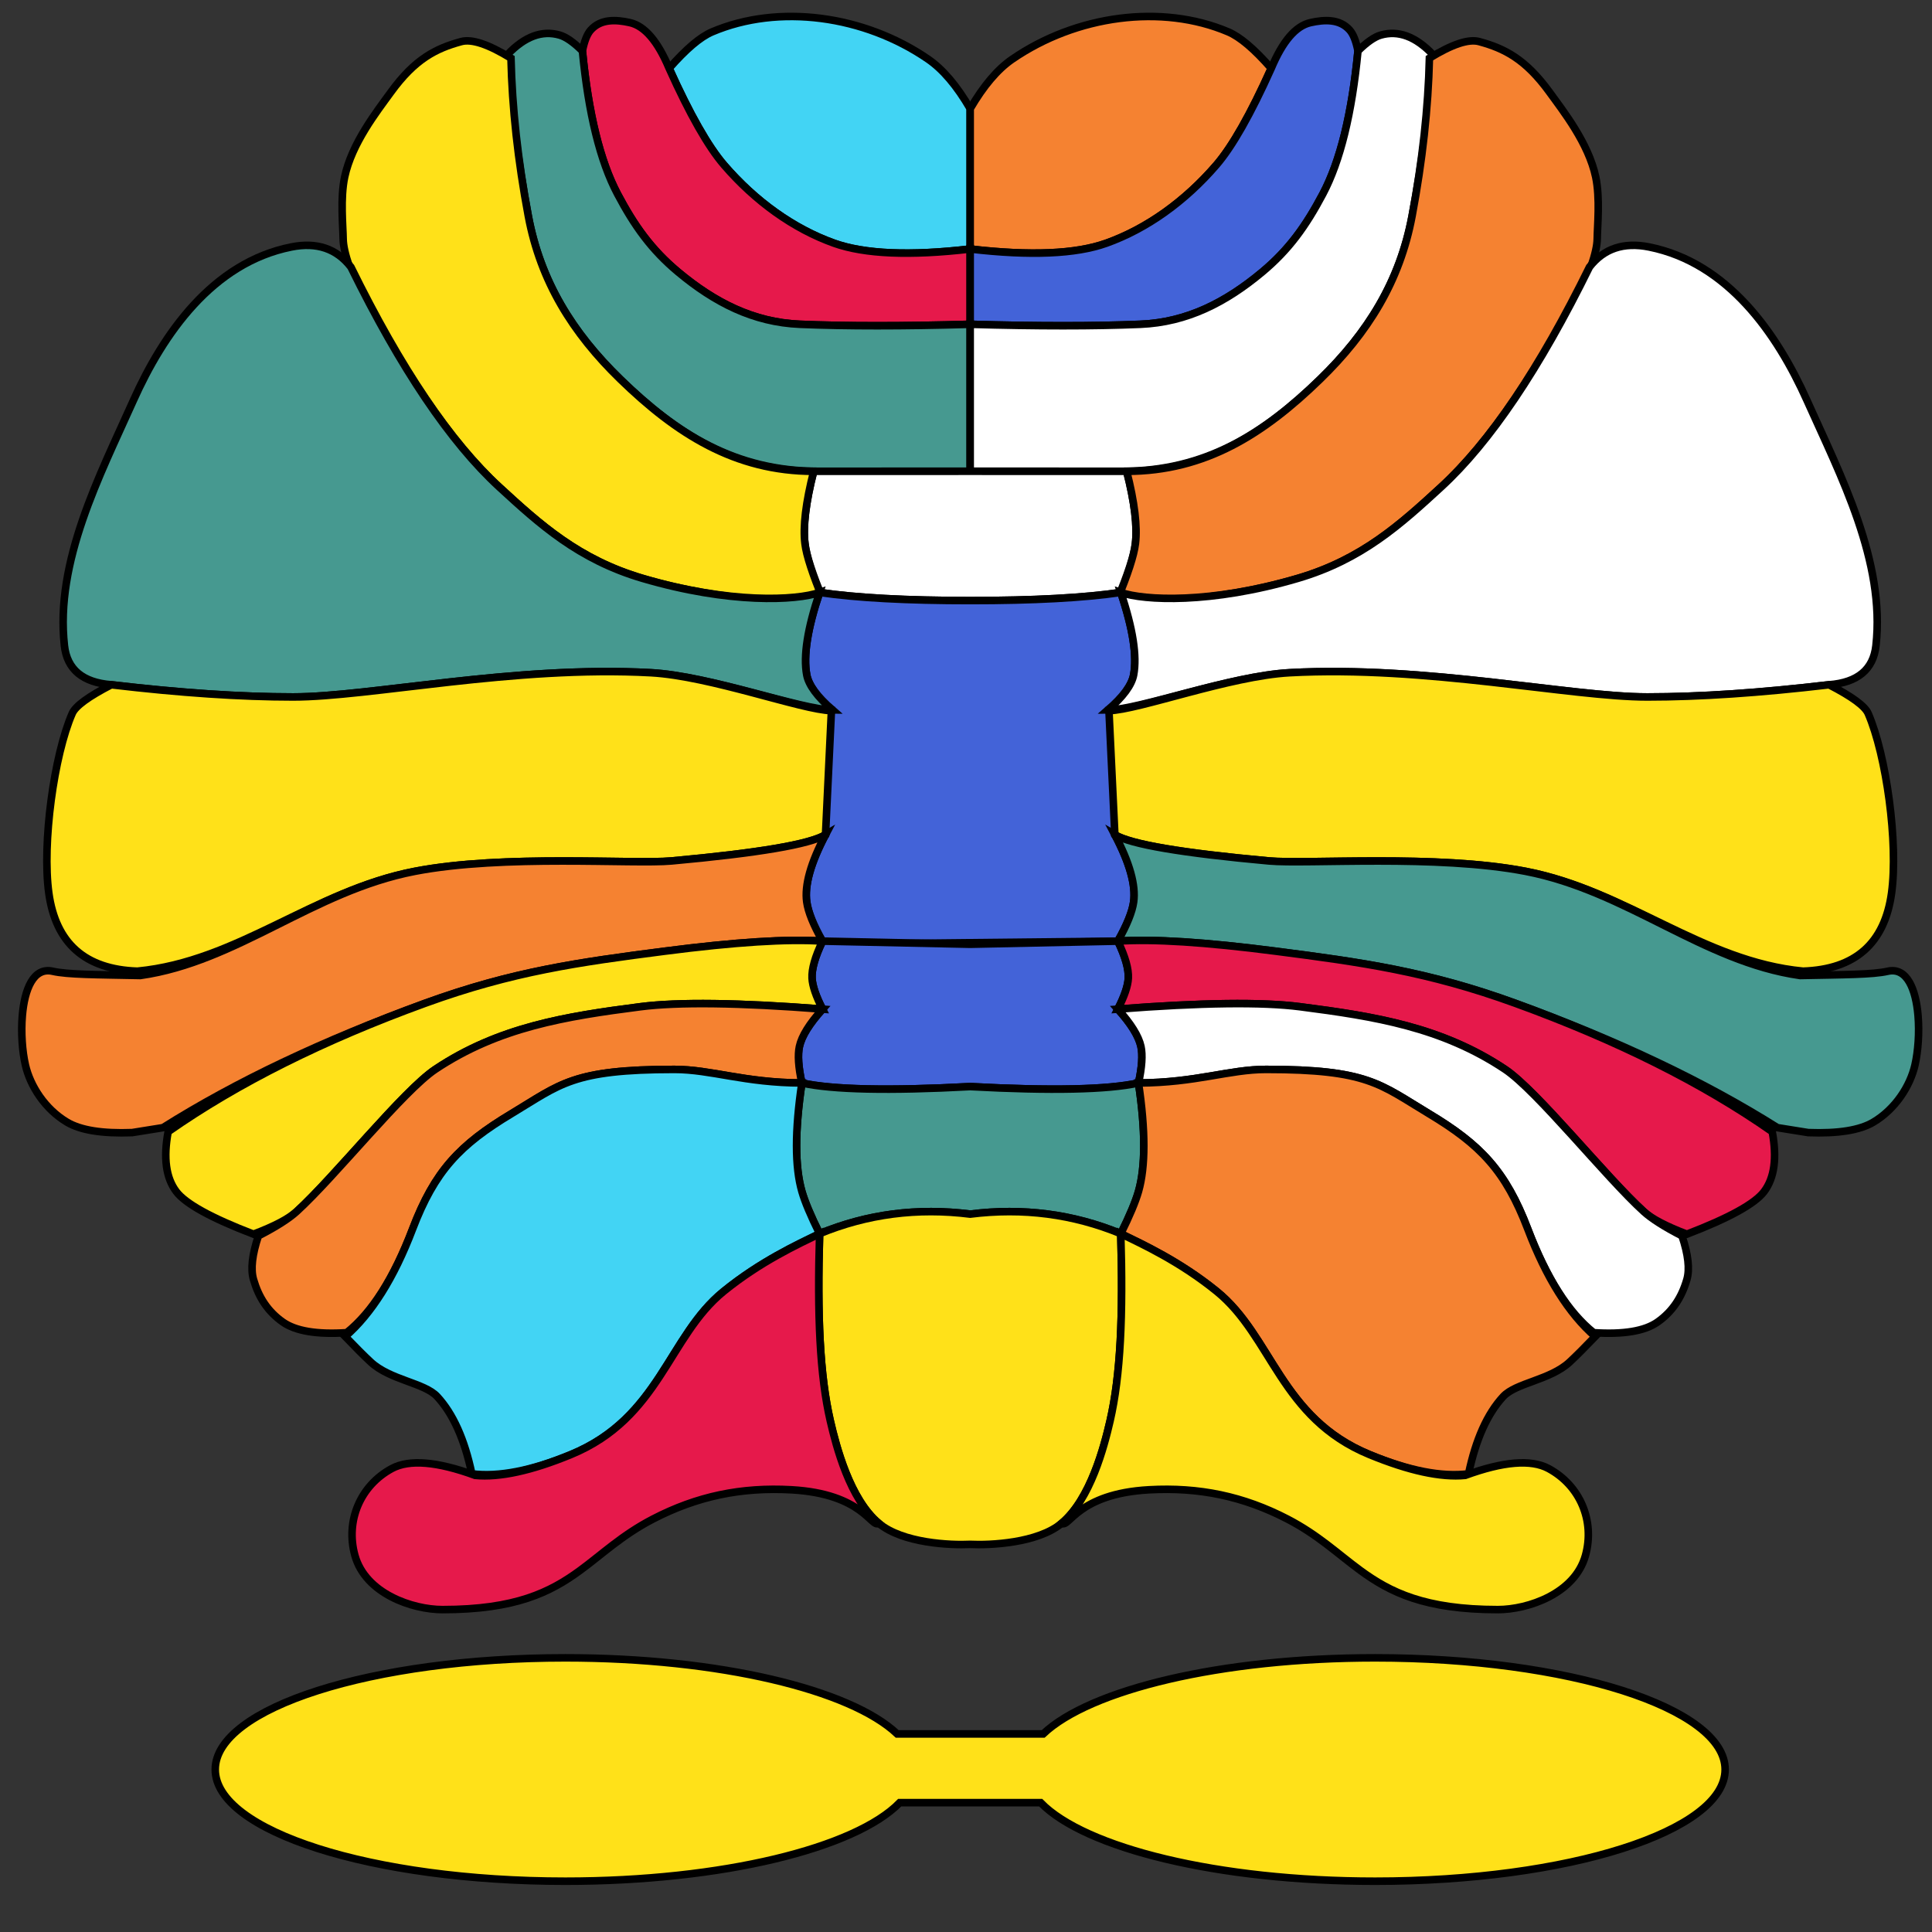 <?xml version="1.0" encoding="utf-8" ?>
<svg baseProfile="full" font-family="Helvetica" font-size="9" height="256" stroke="black" stroke-width="1" version="1.1" width="256" xmlns="http://www.w3.org/2000/svg" xmlns:ev="http://www.w3.org/2001/xml-events" xmlns:xlink="http://www.w3.org/1999/xlink">
  <rect width="100%" height="100%" fill="#333333" stroke="none"/>
  <defs/>
  <g>
    <path d="M 118.886, 229.754 C 112.707, 223.896 95.342, 219.673 74.909, 219.673 C 49.307, 219.673 28.522, 226.303 28.522, 234.471 C 28.522, 242.638 49.307, 249.269 74.909, 249.269 C 95.721, 249.269 113.350, 244.888 119.218, 238.861 L 137.893, 238.861 C 143.762, 244.888 161.390, 249.269 182.202, 249.269 C 207.804, 249.269 228.589, 242.638 228.589, 234.471 C 228.589, 226.303 207.804, 219.673 182.202, 219.673 C 161.769, 219.673 144.404, 223.896 138.225, 229.754 L 118.886, 229.754 Z" fill="rgb(255, 225, 25)"/>
  </g>
  <g>
    <path d="M 128.555, 14.400 Q 125.904, 9.851 122.992, 7.849 C 114.509, 2.013 103.178, 0.473 94.357, 4.226 Q 92.020, 5.221 88.664, 9.056 Q 92.771, 18.187 95.944, 21.869 C 100.086, 26.676 105.152, 30.310 110.523, 32.228 Q 116.579, 34.390 128.555, 32.995 Z" fill="rgb(66, 212, 244)"/>
  </g>
  <g>
    <path d="M 128.555, 14.400 Q 131.207, 9.851 134.119, 7.849 C 142.602, 2.013 153.933, 0.473 162.754, 4.226 Q 165.090, 5.221 168.446, 9.056 Q 164.339, 18.187 161.167, 21.869 C 157.025, 26.676 151.959, 30.310 146.588, 32.228 Q 140.532, 34.390 128.555, 32.995 Z" fill="rgb(245, 130, 49)"/>
  </g>
  <g>
    <path d="M 128.555, 32.995 Q 116.579, 34.390 110.523, 32.228 C 105.152, 30.310 100.086, 26.676 95.944, 21.869 Q 92.771, 18.187 88.664, 9.056 Q 86.400, 3.660 83.469, 3.000 C 81.608, 2.582 79.611, 2.488 78.279, 3.974 Q 77.564, 4.771 77.173, 6.750 Q 78.373, 19.183 81.826, 25.705 C 84.060, 29.926 86.311, 33.090 89.882, 36.064 C 94.682, 40.061 99.809, 42.712 105.996, 42.970 Q 115.204, 43.354 128.555, 42.970 Z" fill="rgb(230, 25, 75)"/>
  </g>
  <g>
    <path d="M 128.555, 32.995 Q 140.532, 34.390 146.588, 32.228 C 151.959, 30.310 157.025, 26.676 161.167, 21.869 Q 164.339, 18.187 168.446, 9.056 Q 170.710, 3.660 173.641, 3.000 C 175.502, 2.582 177.500, 2.488 178.831, 3.974 Q 179.547, 4.771 179.938, 6.750 Q 178.738, 19.183 175.285, 25.705 C 173.051, 29.926 170.799, 33.090 167.228, 36.064 C 162.428, 40.061 157.302, 42.712 151.114, 42.970 Q 141.906, 43.354 128.555, 42.970 Z" fill="rgb(67, 99, 216)"/>
  </g>
  <g>
    <path d="M 128.555, 42.970 Q 115.204, 43.354 105.996, 42.970 C 99.809, 42.712 94.682, 40.061 89.882, 36.064 C 86.311, 33.090 84.060, 29.926 81.826, 25.705 Q 78.373, 19.183 77.173, 6.750 Q 75.412, 5.008 74.147, 4.646 Q 70.662, 3.651 67.274, 7.199 Q 67.935, 17.595 70.005, 28.635 C 71.625, 37.275 75.853, 44.095 82.196, 50.255 C 89.622, 57.468 97.376, 62.445 108.416, 62.445 Q 115.316, 62.445 128.555, 62.445 Z" fill="rgb(70, 153, 144)"/>
  </g>
  <g>
    <path d="M 128.555, 42.970 Q 141.906, 43.354 151.114, 42.970 C 157.302, 42.712 162.428, 40.061 167.228, 36.064 C 170.799, 33.090 173.051, 29.926 175.285, 25.705 Q 178.738, 19.183 179.938, 6.750 Q 181.698, 5.008 182.964, 4.646 Q 186.448, 3.651 189.837, 7.199 Q 189.175, 17.595 187.105, 28.635 C 185.485, 37.275 181.257, 44.095 174.915, 50.255 C 167.489, 57.468 159.735, 62.445 148.695, 62.445 Q 141.795, 62.445 128.555, 62.445 Z" fill="rgb(255, 255, 255)"/>
  </g>
  <g>
    <path d="M 128.555, 62.445 Q 141.795, 62.445 149.292, 62.451 Q 150.867, 68.636 150.448, 72.036 Q 150.157, 74.403 148.509, 78.505 Q 141.153, 79.580 128.555, 79.580 Q 115.958, 79.580 108.602, 78.505 Q 106.953, 74.403 106.662, 72.036 Q 106.243, 68.636 107.819, 62.451 Q 115.316, 62.445 128.555, 62.445 Z" fill="rgb(255, 255, 255)"/>
  </g>
  <g>
    <path d="M 107.819, 62.451 C 97.376, 62.445 89.622, 57.468 82.196, 50.255 C 75.853, 44.095 71.625, 37.275 70.005, 28.635 Q 67.935, 17.595 67.706, 7.705 Q 63.207, 4.942 61.117, 5.510 C 57.794, 6.411 54.993, 7.796 51.783, 12.222 C 49.938, 14.766 46.617, 18.989 45.672, 23.442 C 45.069, 26.282 45.454, 29.969 45.472, 31.657 Q 45.486, 32.961 46.273, 35.263 Q 56.444, 55.615 66.165, 64.545 C 71.523, 69.467 76.650, 74.139 85.156, 76.640 C 96.686, 80.032 105.503, 79.580 109.120, 79.580 Q 106.953, 74.403 106.662, 72.036 Q 106.243, 68.636 107.819, 62.451 Z" fill="rgb(255, 225, 25)"/>
  </g>
  <g>
    <path d="M 149.292, 62.451 C 159.735, 62.445 167.489, 57.468 174.915, 50.255 C 181.257, 44.095 185.485, 37.275 187.105, 28.635 Q 189.175, 17.595 189.405, 7.705 Q 193.903, 4.942 195.994, 5.510 C 199.317, 6.411 202.118, 7.796 205.327, 12.222 C 207.172, 14.766 210.493, 18.989 211.438, 23.442 C 212.041, 26.282 211.657, 29.969 211.639, 31.657 Q 211.624, 32.961 210.837, 35.263 Q 200.666, 55.615 190.945, 64.545 C 185.587, 69.467 180.461, 74.139 171.955, 76.640 C 160.425, 80.032 151.607, 79.580 147.991, 79.580 Q 150.157, 74.403 150.448, 72.036 Q 150.867, 68.636 149.292, 62.451 Z" fill="rgb(245, 130, 49)"/>
  </g>
  <g>
    <path d="M 128.555, 79.580 Q 141.153, 79.580 148.509, 78.505 Q 150.918, 85.668 150.214, 89.428 Q 149.836, 91.438 146.942, 94.166 Q 150.214, 101.180 149.743, 105.410 Q 149.526, 107.371 147.726, 110.611 Q 150.675, 116.204 150.214, 119.512 Q 149.938, 121.481 148.117, 124.707 L 108.994, 125.120 Q 107.172, 121.481 106.897, 119.512 Q 106.435, 116.204 109.385, 110.611 Q 107.585, 107.371 107.367, 105.410 Q 106.897, 101.180 110.168, 94.166 Q 107.274, 91.438 106.897, 89.428 Q 106.192, 85.668 108.602, 78.505 Q 115.958, 79.580 128.555, 79.580 Z" fill="rgb(67, 99, 216)"/>
  </g>
  <g>
    <path d="M 108.602, 78.505 C 105.503, 79.580 96.686, 80.032 85.156, 76.640 C 76.650, 74.139 71.523, 69.467 66.165, 64.545 Q 56.444, 55.615 46.496, 35.381 Q 43.649, 31.715 38.599, 32.725 C 28.140, 34.817 21.620, 44.257 17.681, 53.044 C 13.163, 63.122 7.284, 74.423 8.538, 85.560 Q 9.070, 90.284 14.748, 90.735 Q 28.462, 92.351 38.833, 92.351 C 48.958, 92.351 68.218, 88.153 86.243, 89.140 C 94.140, 89.573 106.244, 94.079 110.319, 94.079 Q 107.274, 91.438 106.897, 89.428 Q 106.192, 85.668 108.602, 78.505 Z" fill="rgb(70, 153, 144)"/>
  </g>
  <g>
    <path d="M 110.168, 94.166 C 106.244, 94.079 94.140, 89.573 86.243, 89.140 C 68.218, 88.153 48.958, 92.351 38.833, 92.351 Q 28.462, 92.351 14.748, 90.735 Q 10.210, 93.073 9.573, 94.530 C 7.158, 100.050 5.561, 111.761 6.468, 118.335 Q 7.848, 128.340 18.198, 128.685 C 31.481, 127.420 41.465, 118.066 54.941, 115.460 C 66.737, 113.179 83.921, 114.540 88.980, 114.080 Q 106.239, 112.511 109.385, 110.611 Z" fill="rgb(255, 225, 25)"/>
  </g>
  <g>
    <path d="M 109.385, 110.611 Q 106.239, 112.511 88.980, 114.080 C 83.921, 114.540 66.737, 113.179 54.941, 115.460 C 41.465, 118.066 31.481, 127.420 18.600, 129.260 C 12.739, 129.141 8.991, 129.152 6.975, 128.696 C 4.420, 128.119 3.251, 131.103 2.959, 134.574 C 2.770, 136.827 2.950, 139.285 3.363, 141.105 C 3.998, 143.904 5.968, 146.965 8.883, 148.695 Q 11.586, 150.299 17.508, 150.075 L 21.592, 149.420 Q 36.081, 140.300 56.321, 132.940 C 67.939, 128.715 76.728, 127.504 88.061, 126.040 Q 102.036, 124.234 108.994, 124.707 Q 107.172, 121.481 106.897, 119.512 Q 106.435, 116.204 109.385, 110.611 Z" fill="rgb(245, 130, 49)"/>
  </g>
  <g>
    <path d="M 148.509, 78.505 C 151.607, 79.580 160.425, 80.032 171.955, 76.640 C 180.461, 74.139 185.587, 69.467 190.945, 64.545 Q 200.666, 55.615 210.614, 35.381 Q 213.461, 31.715 218.511, 32.725 C 228.971, 34.817 235.491, 44.257 239.430, 53.044 C 243.947, 63.122 249.826, 74.423 248.572, 85.560 Q 248.041, 90.284 242.362, 90.735 Q 228.648, 92.351 218.277, 92.351 C 208.153, 92.351 188.893, 88.153 170.867, 89.140 C 162.970, 89.573 150.866, 94.079 146.792, 94.079 Q 149.836, 91.438 150.214, 89.428 Q 150.918, 85.668 148.509, 78.505 Z" fill="rgb(255, 255, 255)"/>
  </g>
  <g>
    <path d="M 146.942, 94.166 C 150.866, 94.079 162.970, 89.573 170.867, 89.140 C 188.893, 88.153 208.153, 92.351 218.277, 92.351 Q 228.648, 92.351 242.362, 90.735 Q 246.901, 93.073 247.537, 94.530 C 249.952, 100.050 251.549, 111.761 250.642, 118.335 Q 249.262, 128.340 238.912, 128.685 C 225.630, 127.420 215.646, 118.066 202.170, 115.460 C 190.373, 113.179 173.190, 114.540 168.130, 114.080 Q 150.872, 112.511 147.726, 110.611 Z" fill="rgb(255, 225, 25)"/>
  </g>
  <g>
    <path d="M 147.726, 110.611 Q 150.872, 112.511 168.130, 114.080 C 173.190, 114.540 190.373, 113.179 202.170, 115.460 C 215.646, 118.066 225.630, 127.420 238.510, 129.260 C 244.372, 129.141 248.119, 129.152 250.135, 128.696 C 252.690, 128.119 253.860, 131.103 254.152, 134.574 C 254.341, 136.827 254.160, 139.285 253.747, 141.105 C 253.113, 143.904 251.143, 146.965 248.227, 148.695 Q 245.525, 150.299 239.602, 150.075 L 235.518, 149.420 Q 221.030, 140.300 200.790, 132.940 C 189.171, 128.715 180.383, 127.504 169.050, 126.040 Q 155.075, 124.234 148.117, 124.707 Q 149.938, 121.481 150.214, 119.512 Q 150.675, 116.204 147.726, 110.611 Z" fill="rgb(70, 153, 144)"/>
  </g>
  <g>
    <path d="M 128.555, 125.120 L 148.117, 124.707 Q 149.602, 127.794 149.509, 129.618 Q 149.429, 131.155 148.117, 133.712 Q 150.738, 136.624 151.182, 138.662 Q 151.550, 140.349 150.857, 143.501 Q 144.711, 144.847 128.555, 143.980 Q 112.400, 144.847 106.253, 143.501 Q 105.560, 140.349 105.928, 138.662 Q 106.372, 136.624 108.994, 133.712 Q 107.681, 131.155 107.602, 129.618 Q 107.508, 127.794 108.994, 124.707 Z" fill="rgb(67, 99, 216)"/>
  </g>
  <g>
    <path d="M 108.994, 124.707 Q 102.036, 124.234 88.061, 126.040 C 76.728, 127.504 67.939, 128.715 56.321, 132.940 Q 36.081, 140.300 22.281, 149.960 Q 21.309, 155.176 23.357, 157.888 Q 25.186, 160.311 33.589, 163.533 Q 37.741, 161.958 39.300, 160.540 C 44.361, 155.940 53.440, 144.520 57.701, 141.680 C 66.060, 136.107 74.906, 134.678 84.840, 133.400 Q 92.396, 132.428 108.994, 133.712 Q 107.681, 131.155 107.602, 129.618 Q 107.508, 127.794 108.994, 124.707 Z" fill="rgb(255, 225, 25)"/>
  </g>
  <g>
    <path d="M 108.994, 133.712 Q 92.396, 132.428 84.840, 133.400 C 74.906, 134.678 66.060, 136.107 57.701, 141.680 C 53.440, 144.520 44.361, 155.940 39.300, 160.540 Q 37.741, 161.958 34.241, 163.760 Q 32.997, 167.480 33.589, 169.531 C 34.267, 171.885 35.461, 173.759 37.470, 175.177 Q 40.019, 176.975 45.937, 176.588 Q 50.979, 172.546 54.658, 162.886 C 57.609, 155.142 60.906, 151.687 67.806, 147.547 C 74.272, 143.668 75.841, 141.703 89.354, 141.703 C 94.239, 141.703 98.619, 143.474 106.253, 143.501 Q 105.560, 140.349 105.928, 138.662 Q 106.372, 136.624 108.994, 133.712 Z" fill="rgb(245, 130, 49)"/>
  </g>
  <g>
    <path d="M 148.117, 124.707 Q 155.075, 124.234 169.050, 126.040 C 180.383, 127.504 189.171, 128.715 200.790, 132.940 Q 221.030, 140.300 234.830, 149.960 Q 235.801, 155.176 233.754, 157.888 Q 231.924, 160.311 223.522, 163.533 Q 219.370, 161.958 217.810, 160.540 C 212.750, 155.940 203.671, 144.520 199.410, 141.680 C 191.051, 136.107 182.205, 134.678 172.270, 133.400 Q 164.715, 132.428 148.117, 133.712 Q 149.429, 131.155 149.509, 129.618 Q 149.602, 127.794 148.117, 124.707 Z" fill="rgb(230, 25, 75)"/>
  </g>
  <g>
    <path d="M 148.117, 133.712 Q 164.715, 132.428 172.270, 133.400 C 182.205, 134.678 191.051, 136.107 199.410, 141.680 C 203.671, 144.520 212.750, 155.940 217.810, 160.540 Q 219.370, 161.958 222.870, 163.760 Q 224.113, 167.480 223.522, 169.531 C 222.844, 171.885 221.649, 173.759 219.641, 175.177 Q 217.092, 176.975 211.173, 176.588 Q 206.132, 172.546 202.452, 162.886 C 199.502, 155.142 196.204, 151.687 189.304, 147.547 C 182.839, 143.668 181.270, 141.703 167.757, 141.703 C 162.872, 141.703 158.492, 143.474 150.857, 143.501 Q 151.550, 140.349 151.182, 138.662 Q 150.738, 136.624 148.117, 133.712 Z" fill="rgb(255, 255, 255)"/>
  </g>
  <g>
    <path d="M 128.555, 143.980 Q 144.711, 144.847 150.857, 143.501 Q 152.271, 152.959 150.855, 157.878 Q 150.264, 159.930 148.509, 163.470 Q 139.048, 159.562 128.555, 160.877 Q 118.062, 159.562 108.602, 163.470 Q 106.846, 159.930 106.256, 157.878 Q 104.840, 152.959 106.253, 143.501 Q 112.400, 144.847 128.555, 143.980 Z" fill="rgb(70, 153, 144)"/>
  </g>
  <g>
    <path d="M 106.253, 143.501 C 98.619, 143.474 94.239, 141.703 89.354, 141.703 C 75.841, 141.703 74.272, 143.668 67.806, 147.547 C 60.906, 151.687 57.609, 155.142 54.658, 162.886 Q 50.979, 172.546 45.741, 177.100 Q 47.819, 179.264 49.113, 180.469 C 51.700, 182.879 56.233, 183.214 57.933, 185.055 Q 61.091, 188.476 62.520, 195.287 Q 67.821, 195.960 75.641, 192.740 C 87.455, 187.875 88.521, 177.100 95.880, 171.120 C 100.777, 167.141 105.729, 164.875 108.602, 163.470 Q 106.847, 159.930 106.256, 157.878 Q 104.840, 152.959 106.253, 143.501 Z" fill="rgb(66, 212, 244)"/>
  </g>
  <g>
    <path d="M 150.857, 143.501 C 158.492, 143.474 162.872, 141.703 167.757, 141.703 C 181.270, 141.703 182.839, 143.668 189.304, 147.547 C 196.204, 151.687 199.502, 155.142 202.452, 162.886 Q 206.132, 172.546 211.370, 177.100 Q 209.291, 179.264 207.998, 180.469 C 205.410, 182.879 200.878, 183.214 199.177, 185.055 Q 196.019, 188.476 194.591, 195.287 Q 189.290, 195.960 181.470, 192.740 C 169.655, 187.875 168.590, 177.100 161.230, 171.120 C 156.333, 167.141 151.382, 164.875 148.509, 163.470 Q 150.264, 159.930 150.855, 157.878 Q 152.271, 152.959 150.857, 143.501 Z" fill="rgb(245, 130, 49)"/>
  </g>
  <g>
    <path d="M 128.555, 160.877 C 135.550, 160.001 142.201, 160.865 148.509, 163.470 C 148.832, 174.310 148.487, 182.226 147.087, 188.291 C 146.301, 191.701 144.490, 198.654 140.677, 201.841 C 137.496, 204.500 131.144, 204.764 128.555, 204.637 C 125.966, 204.764 119.615, 204.500 116.433, 201.841 C 112.620, 198.654 110.810, 191.701 110.023, 188.291 C 108.624, 182.226 108.278, 174.310 108.602, 163.470 C 114.909, 160.865 121.560, 160.001 128.555, 160.877 Z" fill="rgb(255, 225, 25)"/>
  </g>
  <g>
    <path d="M 108.602, 163.470 C 105.729, 164.875 100.777, 167.141 95.880, 171.120 C 88.521, 177.100 87.455, 187.875 75.641, 192.740 Q 67.821, 195.960 62.967, 195.496 Q 55.397, 192.726 51.935, 194.581 C 47.748, 196.826 45.761, 201.517 47.024, 206.093 C 48.428, 211.181 54.667, 213.281 58.639, 213.281 C 68.307, 213.281 72.916, 210.981 76.863, 208.089 C 79.830, 205.915 82.424, 203.405 86.512, 201.285 C 92.367, 198.249 98.224, 197.036 104.859, 197.404 C 114.385, 197.933 115.443, 202.520 116.433, 201.841 C 112.620, 198.654 110.810, 191.701 110.023, 188.291 C 108.624, 182.226 108.278, 174.310 108.602, 163.470 Z" fill="rgb(230, 25, 75)"/>
  </g>
  <g>
    <path d="M 148.509, 163.470 C 151.382, 164.875 156.333, 167.141 161.230, 171.120 C 168.590, 177.100 169.655, 187.875 181.470, 192.740 Q 189.290, 195.960 194.143, 195.496 Q 201.713, 192.726 205.176, 194.581 C 209.363, 196.826 211.349, 201.517 210.086, 206.093 C 208.683, 211.181 202.444, 213.281 198.472, 213.281 C 188.804, 213.281 184.195, 210.981 180.247, 208.089 C 177.280, 205.915 174.687, 203.405 170.599, 201.285 C 164.744, 198.249 158.887, 197.036 152.252, 197.404 C 142.726, 197.933 141.667, 202.520 140.677, 201.841 C 144.490, 198.654 146.301, 191.701 147.087, 188.291 C 148.487, 182.226 148.832, 174.310 148.509, 163.470 Z" fill="rgb(255, 225, 25)"/>
  </g>
</svg>
